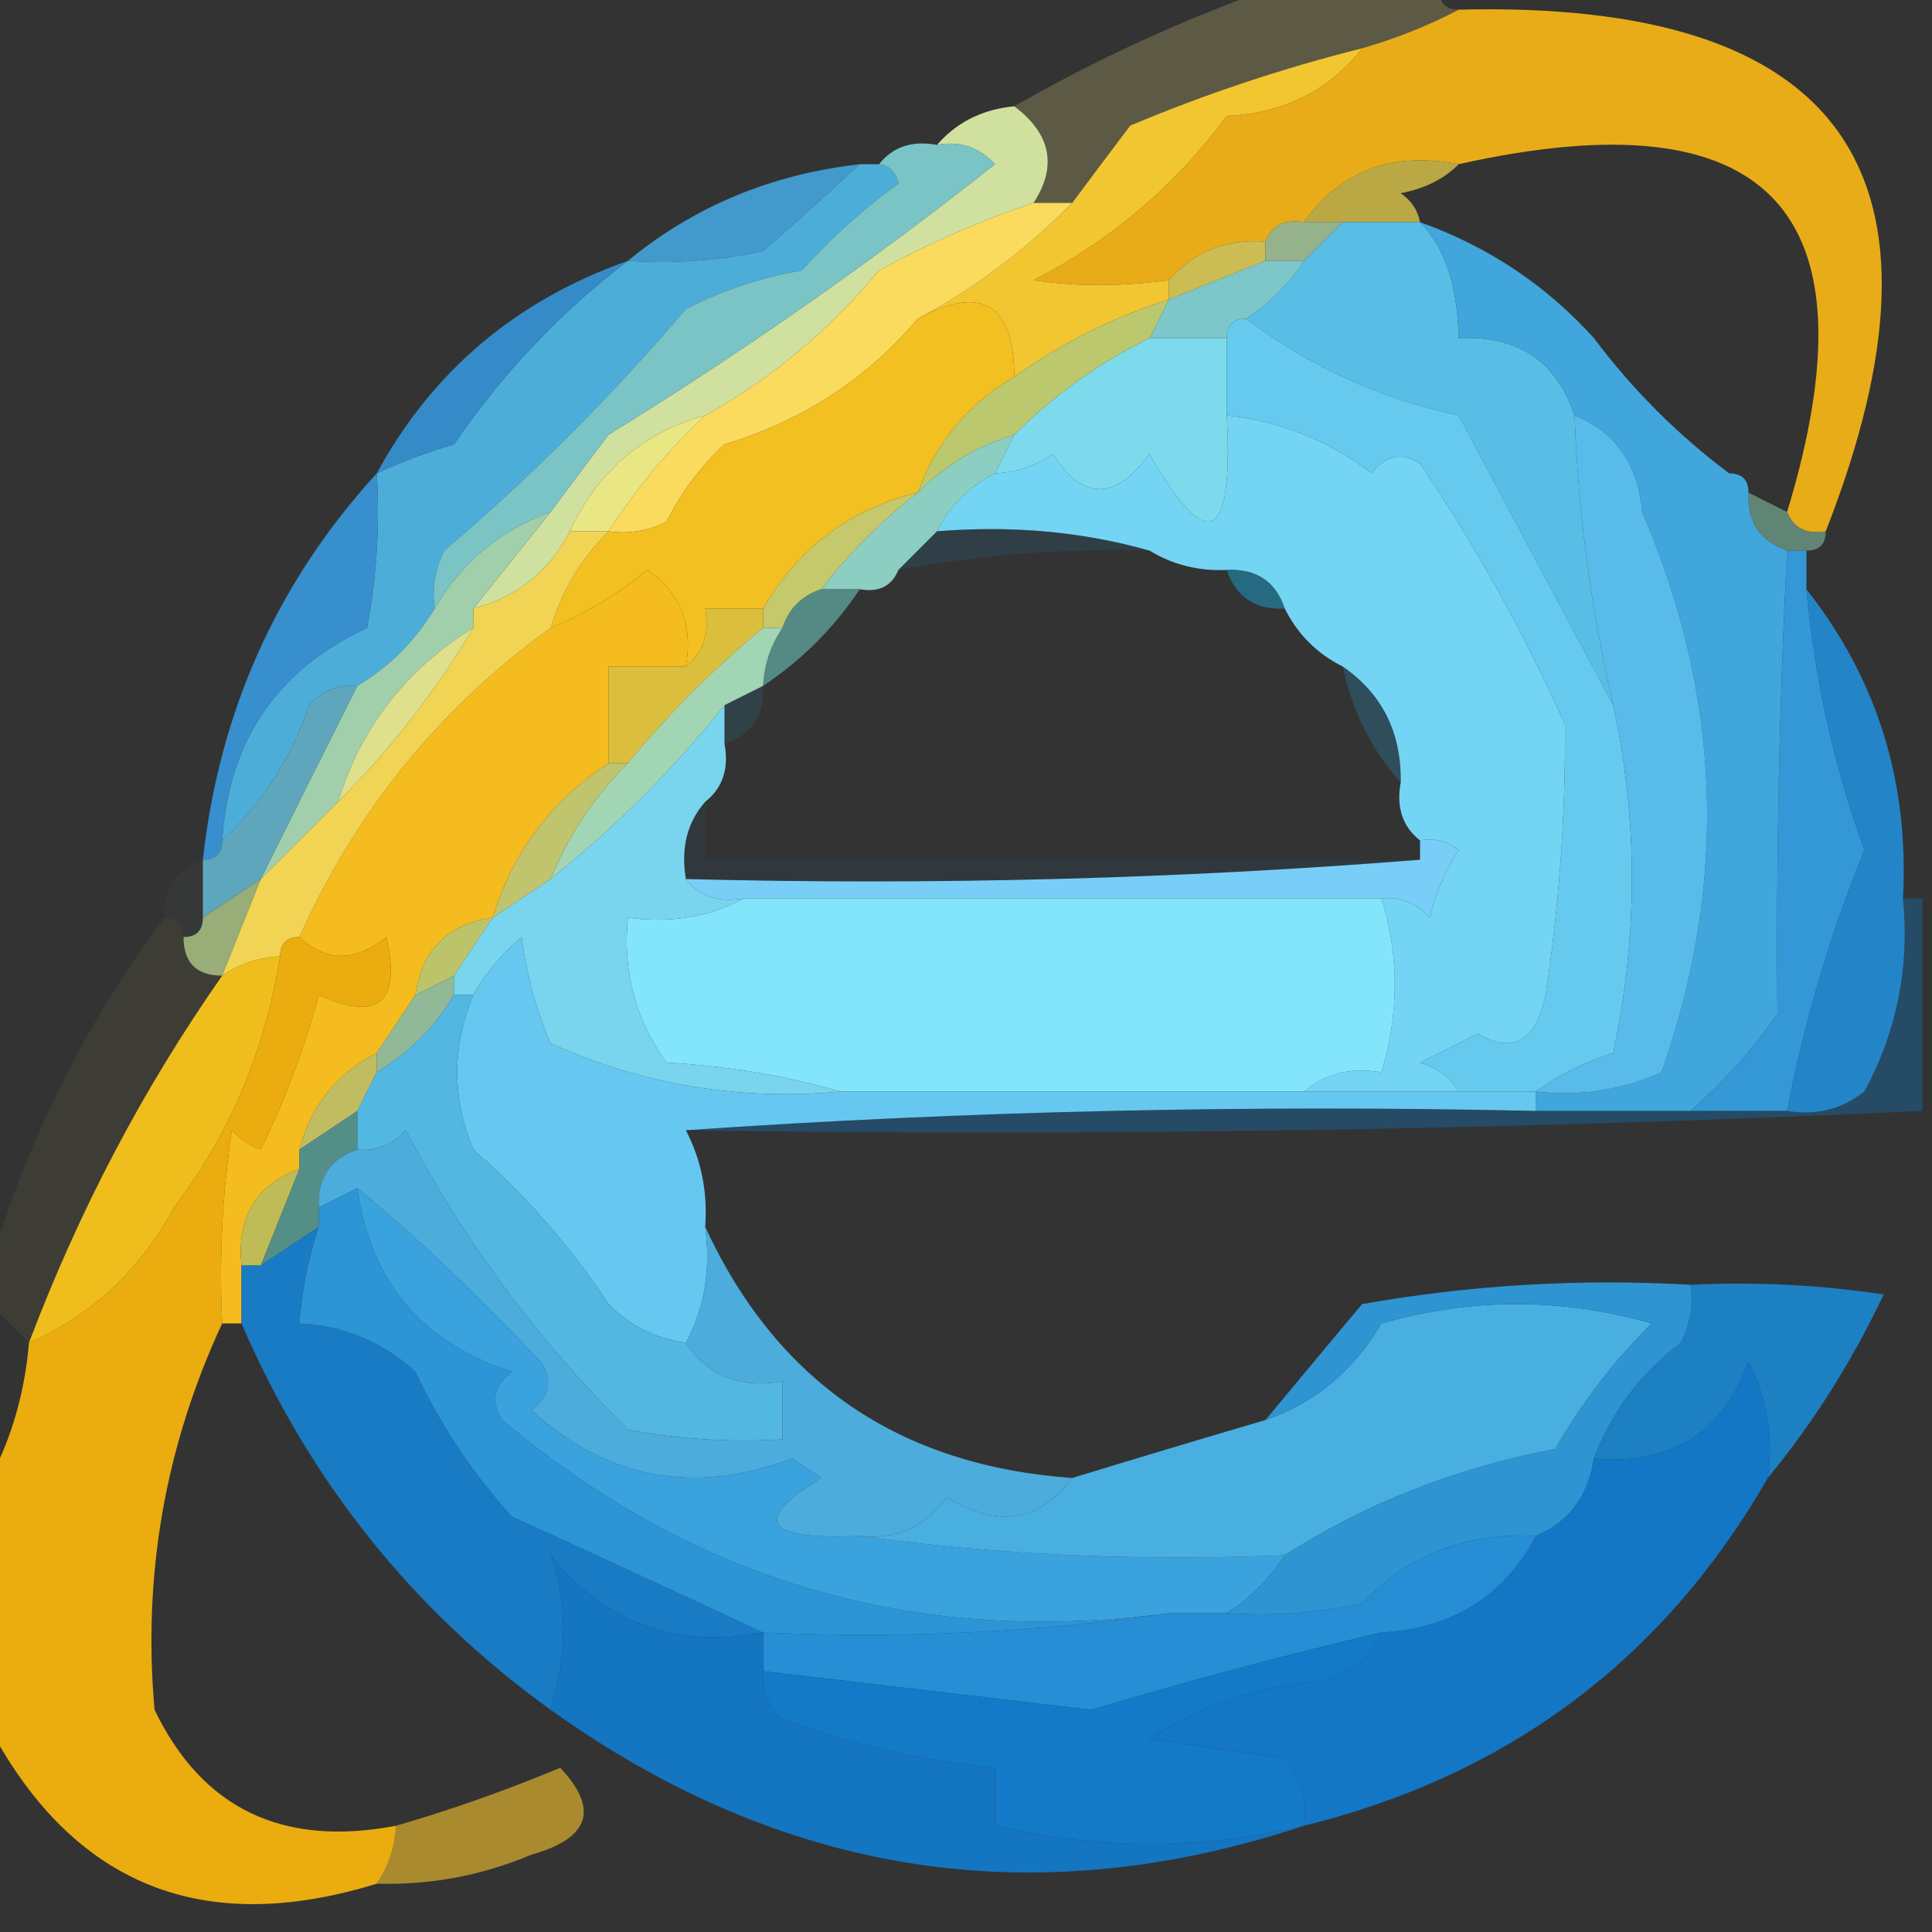 <?xml version="1.0" encoding="UTF-8"?>
<!DOCTYPE svg PUBLIC "-//W3C//DTD SVG 1.1//EN" "http://www.w3.org/Graphics/SVG/1.1/DTD/svg11.dtd">
<svg xmlns="http://www.w3.org/2000/svg" version="1.1" width="100px" height="100px" style="shape-rendering:geometricPrecision; text-rendering:geometricPrecision; image-rendering:optimizeQuality; fill-rule:evenodd; clip-rule:evenodd" xmlns:xlink="http://www.w3.org/1999/xlink">
<rect width="100%" height="100%" fill="#333333" stroke="none"/>
<g><path style="opacity:0.903" fill="#fab914" d="M 75.5,0.5 C 95.413,0 101.746,9 94.5,27.5C 93.508,27.672 92.842,27.338 92.5,26.5C 97.242,10.905 91.575,4.905 75.5,8.5C 72.058,7.828 69.391,8.828 67.5,11.5C 66.508,11.328 65.842,11.662 65.5,12.5C 63.446,12.365 61.779,13.032 60.5,14.5C 57.989,14.838 55.655,14.838 53.5,14.5C 57.48,12.455 60.813,9.622 63.5,6C 66.445,5.861 68.779,4.694 70.5,2.5C 72.306,1.976 73.972,1.309 75.5,0.5 Z"/></g>
<g><path style="opacity:0.204" fill="#faf389" d="M 65.5,-0.5 C 68.5,-0.5 71.5,-0.5 74.5,-0.5C 74.5,0.167 74.833,0.5 75.5,0.5C 73.972,1.309 72.306,1.976 70.5,2.5C 66.405,3.524 62.405,4.858 58.5,6.5C 57.476,7.852 56.476,9.185 55.5,10.5C 54.833,10.5 54.167,10.5 53.5,10.5C 54.734,8.602 54.401,6.935 52.5,5.5C 56.664,3.113 60.997,1.113 65.5,-0.5 Z"/></g>
<g><path style="opacity:0.953" fill="#c0ae45" d="M 75.5,8.5 C 74.737,9.268 73.737,9.768 72.5,10C 73.056,10.383 73.389,10.883 73.5,11.5C 72.167,11.5 70.833,11.5 69.5,11.5C 68.833,11.5 68.167,11.5 67.5,11.5C 69.391,8.828 72.058,7.828 75.5,8.5 Z"/></g>
<g><path style="opacity:1" fill="#4299cb" d="M 44.5,8.5 C 42.906,9.983 41.239,11.483 39.5,13C 37.19,13.497 34.857,13.663 32.5,13.5C 35.913,10.688 39.913,9.021 44.5,8.5 Z"/></g>
<g><path style="opacity:1" fill="#d0e09e" d="M 52.5,5.5 C 54.401,6.935 54.734,8.602 53.5,10.5C 50.733,11.432 48.067,12.599 45.5,14C 42.871,17.146 39.871,19.646 36.5,21.5C 33.253,22.412 30.92,24.412 29.5,27.5C 28.415,29.587 26.749,30.92 24.5,31.5C 25.833,29.833 27.167,28.167 28.5,26.5C 29.476,25.185 30.476,23.852 31.5,22.5C 38.443,18.223 45.11,13.556 51.5,8.5C 50.675,7.614 49.675,7.281 48.5,7.5C 49.514,6.326 50.847,5.66 52.5,5.5 Z"/></g>
<g><path style="opacity:1" fill="#cbbd53" d="M 65.5,12.5 C 65.5,12.833 65.5,13.167 65.5,13.5C 63.833,14.167 62.167,14.833 60.5,15.5C 60.5,15.167 60.5,14.833 60.5,14.5C 61.779,13.032 63.446,12.365 65.5,12.5 Z"/></g>
<g><path style="opacity:1" fill="#96b28c" d="M 67.5,11.5 C 68.167,11.5 68.833,11.5 69.5,11.5C 68.833,12.167 68.167,12.833 67.5,13.5C 66.833,13.5 66.167,13.5 65.5,13.5C 65.5,13.167 65.5,12.833 65.5,12.5C 65.842,11.662 66.508,11.328 67.5,11.5 Z"/></g>
<g><path style="opacity:1" fill="#f2c631" d="M 70.5,2.5 C 68.779,4.694 66.445,5.861 63.5,6C 60.813,9.622 57.48,12.455 53.5,14.5C 55.655,14.838 57.989,14.838 60.5,14.5C 60.5,14.833 60.5,15.167 60.5,15.5C 57.588,16.429 54.921,17.762 52.5,19.5C 52.475,15.716 50.808,14.716 47.5,16.5C 50.382,14.974 53.048,12.974 55.5,10.5C 56.476,9.185 57.476,7.852 58.5,6.5C 62.405,4.858 66.405,3.524 70.5,2.5 Z"/></g>
<g><path style="opacity:1" fill="#7dc6c9" d="M 65.5,13.5 C 66.167,13.5 66.833,13.5 67.5,13.5C 66.694,14.728 65.694,15.728 64.5,16.5C 63.833,16.5 63.5,16.833 63.5,17.5C 62.167,17.5 60.833,17.5 59.5,17.5C 59.833,16.833 60.167,16.167 60.5,15.5C 62.167,14.833 63.833,14.167 65.5,13.5 Z"/></g>
<g><path style="opacity:1" fill="#4dadd9" d="M 44.5,8.5 C 44.833,8.5 45.167,8.5 45.5,8.5C 46.043,8.56 46.376,8.893 46.5,9.5C 44.684,10.815 43.017,12.315 41.5,14C 39.392,14.36 37.392,15.027 35.5,16C 31.667,20.5 27.5,24.667 23,28.5C 22.517,29.448 22.351,30.448 22.5,31.5C 21.5,33.167 20.167,34.5 18.5,35.5C 17.504,35.414 16.671,35.748 16,36.5C 15.062,39.257 13.562,41.59 11.5,43.5C 11.836,38.335 14.336,34.668 19,32.5C 19.497,29.854 19.664,27.187 19.5,24.5C 20.766,23.91 22.099,23.41 23.5,23C 26.029,19.306 29.029,16.14 32.5,13.5C 34.857,13.663 37.19,13.497 39.5,13C 41.239,11.483 42.906,9.983 44.5,8.5 Z"/></g>
<g><path style="opacity:0.008" fill="#2876a9" d="M 82.5,17.5 C 85.833,18.833 88.167,21.167 89.5,24.5C 86.833,22.5 84.5,20.167 82.5,17.5 Z"/></g>
<g><path style="opacity:1" fill="#348bc8" d="M 32.5,13.5 C 29.029,16.14 26.029,19.306 23.5,23C 22.099,23.41 20.766,23.91 19.5,24.5C 22.372,19.213 26.706,15.547 32.5,13.5 Z"/></g>
<g><path style="opacity:1" fill="#fadb5d" d="M 53.5,10.5 C 54.167,10.5 54.833,10.5 55.5,10.5C 53.048,12.974 50.382,14.974 47.5,16.5C 44.861,19.621 41.528,21.788 37.5,23C 36.257,24.154 35.257,25.488 34.5,27C 33.552,27.483 32.552,27.649 31.5,27.5C 32.92,25.291 34.587,23.291 36.5,21.5C 39.871,19.646 42.871,17.146 45.5,14C 48.067,12.599 50.733,11.432 53.5,10.5 Z"/></g>
<g><path style="opacity:1" fill="#7cdaec" d="M 59.5,17.5 C 60.833,17.5 62.167,17.5 63.5,17.5C 63.5,18.833 63.5,20.167 63.5,21.5C 63.843,28.095 62.509,28.761 59.5,23.5C 57.715,25.922 56.048,25.922 54.5,23.5C 53.583,24.127 52.583,24.461 51.5,24.5C 51.833,23.833 52.167,23.167 52.5,22.5C 54.55,20.453 56.883,18.786 59.5,17.5 Z"/></g>
<g><path style="opacity:1" fill="#bbc86d" d="M 60.5,15.5 C 60.167,16.167 59.833,16.833 59.5,17.5C 56.883,18.786 54.55,20.453 52.5,22.5C 50.589,23.075 48.922,24.075 47.5,25.5C 48.45,22.885 50.117,20.885 52.5,19.5C 54.921,17.762 57.588,16.429 60.5,15.5 Z"/></g>
<g><path style="opacity:1" fill="#7bc4c6" d="M 45.5,8.5 C 46.209,7.596 47.209,7.263 48.5,7.5C 49.675,7.281 50.675,7.614 51.5,8.5C 45.11,13.556 38.443,18.223 31.5,22.5C 30.476,23.852 29.476,25.185 28.5,26.5C 25.885,27.45 23.885,29.116 22.5,31.5C 22.351,30.448 22.517,29.448 23,28.5C 27.5,24.667 31.667,20.5 35.5,16C 37.392,15.027 39.392,14.36 41.5,14C 43.017,12.315 44.684,10.815 46.5,9.5C 46.376,8.893 46.043,8.56 45.5,8.5 Z"/></g>
<g><path style="opacity:1" fill="#74d4f4" d="M 63.5,21.5 C 66.265,21.798 68.765,22.798 71,24.5C 71.718,23.549 72.551,23.383 73.5,24C 76.38,28.258 78.88,32.758 81,37.5C 81.04,42.157 80.706,46.824 80,51.5C 79.492,53.904 78.326,54.571 76.5,53.5C 75.5,54 74.5,54.5 73.5,55C 74.416,55.278 75.082,55.778 75.5,56.5C 72.833,56.5 70.167,56.5 67.5,56.5C 68.568,55.566 69.901,55.232 71.5,55.5C 72.424,52.447 72.424,49.447 71.5,46.5C 72.496,46.414 73.329,46.748 74,47.5C 74.309,46.234 74.809,45.067 75.5,44C 74.906,43.536 74.239,43.369 73.5,43.5C 72.596,42.791 72.263,41.791 72.5,40.5C 72.539,37.911 71.539,35.911 69.5,34.5C 68.167,33.833 67.167,32.833 66.5,31.5C 66.027,30.094 65.027,29.427 63.5,29.5C 62.041,29.567 60.708,29.234 59.5,28.5C 56.038,27.518 52.371,27.185 48.5,27.5C 49.167,26.167 50.167,25.167 51.5,24.5C 52.583,24.461 53.583,24.127 54.5,23.5C 56.048,25.922 57.715,25.922 59.5,23.5C 62.509,28.761 63.843,28.095 63.5,21.5 Z"/></g>
<g><path style="opacity:1" fill="#f3c021" d="M 52.5,19.5 C 50.117,20.885 48.45,22.885 47.5,25.5C 43.98,26.353 41.313,28.353 39.5,31.5C 38.5,31.5 37.5,31.5 36.5,31.5C 36.737,32.791 36.404,33.791 35.5,34.5C 35.884,32.335 35.217,30.669 33.5,29.5C 31.971,30.763 30.305,31.763 28.5,32.5C 29.075,30.589 30.075,28.922 31.5,27.5C 32.552,27.649 33.552,27.483 34.5,27C 35.257,25.488 36.257,24.154 37.5,23C 41.528,21.788 44.861,19.621 47.5,16.5C 50.808,14.716 52.475,15.716 52.5,19.5 Z"/></g>
<g><path style="opacity:1" fill="#e9e784" d="M 36.5,21.5 C 34.587,23.291 32.92,25.291 31.5,27.5C 30.833,27.5 30.167,27.5 29.5,27.5C 30.92,24.412 33.253,22.412 36.5,21.5 Z"/></g>
<g><path style="opacity:1" fill="#8ccec1" d="M 52.5,22.5 C 52.167,23.167 51.833,23.833 51.5,24.5C 50.167,25.167 49.167,26.167 48.5,27.5C 47.833,28.167 47.167,28.833 46.5,29.5C 46.158,30.338 45.492,30.672 44.5,30.5C 43.833,30.5 43.167,30.5 42.5,30.5C 43.973,28.605 45.64,26.939 47.5,25.5C 48.922,24.075 50.589,23.075 52.5,22.5 Z"/></g>
<g><path style="opacity:0.851" fill="#68937f" d="M 90.5,25.5 C 91.167,25.833 91.833,26.167 92.5,26.5C 92.842,27.338 93.508,27.672 94.5,27.5C 94.5,28.167 94.167,28.5 93.5,28.5C 93.167,28.5 92.833,28.5 92.5,28.5C 91.094,28.027 90.427,27.027 90.5,25.5 Z"/></g>
<g><path style="opacity:0.196" fill="#256d9e" d="M 48.5,27.5 C 52.371,27.185 56.038,27.518 59.5,28.5C 55.119,28.372 50.785,28.705 46.5,29.5C 47.167,28.833 47.833,28.167 48.5,27.5 Z"/></g>
<g><path style="opacity:1" fill="#c5c86b" d="M 47.5,25.5 C 45.64,26.939 43.973,28.605 42.5,30.5C 41.5,30.833 40.833,31.5 40.5,32.5C 40.167,32.5 39.833,32.5 39.5,32.5C 39.5,32.167 39.5,31.833 39.5,31.5C 41.313,28.353 43.98,26.353 47.5,25.5 Z"/></g>
<g><path style="opacity:1" fill="#59bee5" d="M 69.5,11.5 C 70.833,11.5 72.167,11.5 73.5,11.5C 74.778,12.791 75.445,14.791 75.5,17.5C 78.554,17.354 80.554,18.687 81.5,21.5C 81.685,26.57 82.352,31.57 83.5,36.5C 80.837,31.522 78.17,26.522 75.5,21.5C 71.473,20.653 67.806,18.987 64.5,16.5C 65.694,15.728 66.694,14.728 67.5,13.5C 68.167,12.833 68.833,12.167 69.5,11.5 Z"/></g>
<g><path style="opacity:0.749" fill="#227c9b" d="M 63.5,29.5 C 65.027,29.427 66.027,30.094 66.5,31.5C 64.973,31.573 63.973,30.906 63.5,29.5 Z"/></g>
<g><path style="opacity:1" fill="#41a6dc" d="M 73.5,11.5 C 77.025,12.759 80.025,14.759 82.5,17.5C 84.5,20.167 86.833,22.5 89.5,24.5C 90.167,24.5 90.5,24.833 90.5,25.5C 90.427,27.027 91.094,28.027 92.5,28.5C 92.094,36.451 91.928,44.451 92,52.5C 90.644,54.409 89.144,56.075 87.5,57.5C 84.833,57.5 82.167,57.5 79.5,57.5C 79.5,57.167 79.5,56.833 79.5,56.5C 81.793,56.756 83.959,56.423 86,55.5C 89.454,45.727 89.121,36.06 85,26.5C 84.781,24.027 83.614,22.36 81.5,21.5C 80.554,18.687 78.554,17.354 75.5,17.5C 75.445,14.791 74.778,12.791 73.5,11.5 Z"/></g>
<g><path style="opacity:1" fill="#378fcd" d="M 19.5,24.5 C 19.664,27.187 19.497,29.854 19,32.5C 14.336,34.668 11.836,38.335 11.5,43.5C 11.5,44.167 11.167,44.5 10.5,44.5C 11.353,36.799 14.353,30.132 19.5,24.5 Z"/></g>
<g><path style="opacity:0.89" fill="#58948c" d="M 42.5,30.5 C 43.167,30.5 43.833,30.5 44.5,30.5C 43.167,32.5 41.5,34.167 39.5,35.5C 39.557,34.391 39.89,33.391 40.5,32.5C 40.833,31.5 41.5,30.833 42.5,30.5 Z"/></g>
<g><path style="opacity:1" fill="#66caef" d="M 64.5,16.5 C 67.806,18.987 71.473,20.653 75.5,21.5C 78.17,26.522 80.837,31.522 83.5,36.5C 84.788,42.446 84.788,48.446 83.5,54.5C 81.975,54.994 80.641,55.661 79.5,56.5C 78.167,56.5 76.833,56.5 75.5,56.5C 75.082,55.778 74.416,55.278 73.5,55C 74.5,54.5 75.5,54 76.5,53.5C 78.326,54.571 79.492,53.904 80,51.5C 80.706,46.824 81.04,42.157 81,37.5C 78.88,32.758 76.38,28.258 73.5,24C 72.551,23.383 71.718,23.549 71,24.5C 68.765,22.798 66.265,21.798 63.5,21.5C 63.5,20.167 63.5,18.833 63.5,17.5C 63.5,16.833 63.833,16.5 64.5,16.5 Z"/></g>
<g><path style="opacity:1" fill="#a2cfab" d="M 28.5,26.5 C 27.167,28.167 25.833,29.833 24.5,31.5C 24.5,31.833 24.5,32.167 24.5,32.5C 21.027,34.637 18.694,37.637 17.5,41.5C 16.167,42.833 14.833,44.167 13.5,45.5C 15.137,42.184 16.804,38.85 18.5,35.5C 20.167,34.5 21.5,33.167 22.5,31.5C 23.885,29.116 25.885,27.45 28.5,26.5 Z"/></g>
<g><path style="opacity:1" fill="#dbbf3c" d="M 39.5,31.5 C 39.5,31.833 39.5,32.167 39.5,32.5C 36.93,34.614 34.597,36.947 32.5,39.5C 32.167,39.5 31.833,39.5 31.5,39.5C 31.5,37.833 31.5,36.167 31.5,34.5C 32.833,34.5 34.167,34.5 35.5,34.5C 36.404,33.791 36.737,32.791 36.5,31.5C 37.5,31.5 38.5,31.5 39.5,31.5 Z"/></g>
<g><path style="opacity:1" fill="#5ea6bb" d="M 18.5,35.5 C 16.804,38.85 15.137,42.184 13.5,45.5C 12.5,46.167 11.5,46.833 10.5,47.5C 10.5,46.5 10.5,45.5 10.5,44.5C 11.167,44.5 11.5,44.167 11.5,43.5C 13.562,41.59 15.062,39.257 16,36.5C 16.671,35.748 17.504,35.414 18.5,35.5 Z"/></g>
<g><path style="opacity:1" fill="#a2d5b3" d="M 39.5,32.5 C 39.833,32.5 40.167,32.5 40.5,32.5C 39.89,33.391 39.557,34.391 39.5,35.5C 38.833,35.833 38.167,36.167 37.5,36.5C 34.861,39.806 31.86,42.806 28.5,45.5C 29.415,43.246 30.748,41.246 32.5,39.5C 34.597,36.947 36.93,34.614 39.5,32.5 Z"/></g>
<g><path style="opacity:0.361" fill="#287c9e" d="M 69.5,34.5 C 71.539,35.911 72.539,37.911 72.5,40.5C 70.993,38.819 69.993,36.819 69.5,34.5 Z"/></g>
<g><path style="opacity:1" fill="#dfe08b" d="M 24.5,32.5 C 22.542,35.791 20.209,38.791 17.5,41.5C 18.694,37.637 21.027,34.637 24.5,32.5 Z"/></g>
<g><path style="opacity:1" fill="#f4bc1e" d="M 35.5,34.5 C 34.167,34.5 32.833,34.5 31.5,34.5C 31.5,36.167 31.5,37.833 31.5,39.5C 28.529,41.443 26.529,44.109 25.5,47.5C 23.167,47.833 21.833,49.167 21.5,51.5C 20.833,52.5 20.167,53.5 19.5,54.5C 17.413,55.585 16.08,57.251 15.5,59.5C 15.5,59.833 15.5,60.167 15.5,60.5C 13.241,61.344 12.241,63.011 12.5,65.5C 12.5,66.5 12.5,67.5 12.5,68.5C 12.167,68.5 11.833,68.5 11.5,68.5C 11.335,65.15 11.502,61.817 12,58.5C 12.414,58.957 12.914,59.291 13.5,59.5C 14.748,56.94 15.748,54.273 16.5,51.5C 19.601,52.903 20.767,51.903 20,48.5C 18.384,49.801 16.884,49.801 15.5,48.5C 18.418,41.987 22.751,36.654 28.5,32.5C 30.305,31.763 31.971,30.763 33.5,29.5C 35.217,30.669 35.884,32.335 35.5,34.5 Z"/></g>
<g><path style="opacity:0.227" fill="#297590" d="M 39.5,35.5 C 39.573,37.027 38.906,38.027 37.5,38.5C 37.5,37.833 37.5,37.167 37.5,36.5C 38.167,36.167 38.833,35.833 39.5,35.5 Z"/></g>
<g><path style="opacity:1" fill="#58bbea" d="M 81.5,21.5 C 83.614,22.36 84.781,24.027 85,26.5C 89.121,36.06 89.454,45.727 86,55.5C 83.959,56.423 81.793,56.756 79.5,56.5C 80.641,55.661 81.975,54.994 83.5,54.5C 84.788,48.446 84.788,42.446 83.5,36.5C 82.352,31.57 81.685,26.57 81.5,21.5 Z"/></g>
<g><path style="opacity:1" fill="#3498d7" d="M 92.5,28.5 C 92.833,28.5 93.167,28.5 93.5,28.5C 93.5,29.167 93.5,29.833 93.5,30.5C 93.929,35.149 94.929,39.649 96.5,44C 94.729,48.346 93.395,52.846 92.5,57.5C 90.833,57.5 89.167,57.5 87.5,57.5C 89.144,56.075 90.644,54.409 92,52.5C 91.928,44.451 92.094,36.451 92.5,28.5 Z"/></g>
<g><path style="opacity:1" fill="#c0c46c" d="M 31.5,39.5 C 31.833,39.5 32.167,39.5 32.5,39.5C 30.748,41.246 29.415,43.246 28.5,45.5C 27.5,46.167 26.5,46.833 25.5,47.5C 26.529,44.109 28.529,41.443 31.5,39.5 Z"/></g>
<g><path style="opacity:0.024" fill="#cbf2e8" d="M 10.5,44.5 C 10.5,45.5 10.5,46.5 10.5,47.5C 10.5,48.167 10.167,48.5 9.5,48.5C 9.5,47.833 9.167,47.5 8.5,47.5C 8.427,45.973 9.094,44.973 10.5,44.5 Z"/></g>
<g><path style="opacity:0.11" fill="#1d679f" d="M 36.5,41.5 C 36.5,42.5 36.5,43.5 36.5,44.5C 48.833,44.5 61.167,44.5 73.5,44.5C 61.011,45.495 48.344,45.829 35.5,45.5C 35.232,43.901 35.566,42.568 36.5,41.5 Z"/></g>
<g><path style="opacity:1" fill="#78cef7" d="M 73.5,43.5 C 74.239,43.369 74.906,43.536 75.5,44C 74.809,45.067 74.309,46.234 74,47.5C 73.329,46.748 72.496,46.414 71.5,46.5C 60.5,46.5 49.5,46.5 38.5,46.5C 37.209,46.737 36.209,46.404 35.5,45.5C 48.344,45.829 61.011,45.495 73.5,44.5C 73.5,44.167 73.5,43.833 73.5,43.5 Z"/></g>
<g><path style="opacity:1" fill="#83e5fc" d="M 38.5,46.5 C 49.5,46.5 60.5,46.5 71.5,46.5C 72.424,49.447 72.424,52.447 71.5,55.5C 69.901,55.232 68.568,55.566 67.5,56.5C 59.5,56.5 51.5,56.5 43.5,56.5C 40.695,55.681 37.695,55.181 34.5,55C 32.887,52.772 32.22,50.272 32.5,47.5C 34.735,47.795 36.735,47.461 38.5,46.5 Z"/></g>
<g><path style="opacity:1" fill="#2484c8" d="M 93.5,30.5 C 97.153,35.129 98.819,40.462 98.5,46.5C 98.85,50.054 98.184,53.388 96.5,56.5C 95.311,57.429 93.978,57.762 92.5,57.5C 93.395,52.846 94.729,48.346 96.5,44C 94.929,39.649 93.929,35.149 93.5,30.5 Z"/></g>
<g><path style="opacity:1" fill="#98ad77" d="M 13.5,45.5 C 12.833,47.167 12.167,48.833 11.5,50.5C 10.167,50.5 9.5,49.833 9.5,48.5C 10.167,48.5 10.5,48.167 10.5,47.5C 11.5,46.833 12.5,46.167 13.5,45.5 Z"/></g>
<g><path style="opacity:1" fill="#f2d455" d="M 29.5,27.5 C 30.167,27.5 30.833,27.5 31.5,27.5C 30.075,28.922 29.075,30.589 28.5,32.5C 22.751,36.654 18.418,41.987 15.5,48.5C 14.833,48.5 14.5,48.833 14.5,49.5C 13.391,49.557 12.391,49.89 11.5,50.5C 12.167,48.833 12.833,47.167 13.5,45.5C 14.833,44.167 16.167,42.833 17.5,41.5C 20.209,38.791 22.542,35.791 24.5,32.5C 24.5,32.167 24.5,31.833 24.5,31.5C 26.749,30.92 28.415,29.587 29.5,27.5 Z"/></g>
<g><path style="opacity:1" fill="#bcc469" d="M 25.5,47.5 C 24.833,48.5 24.167,49.5 23.5,50.5C 22.833,50.833 22.167,51.167 21.5,51.5C 21.833,49.167 23.167,47.833 25.5,47.5 Z"/></g>
<g><path style="opacity:1" fill="#91b897" d="M 23.5,50.5 C 23.5,50.833 23.5,51.167 23.5,51.5C 22.5,53.167 21.167,54.5 19.5,55.5C 19.5,55.167 19.5,54.833 19.5,54.5C 20.167,53.5 20.833,52.5 21.5,51.5C 22.167,51.167 22.833,50.833 23.5,50.5 Z"/></g>
<g><path style="opacity:1" fill="#78d5ed" d="M 37.5,36.5 C 37.5,37.167 37.5,37.833 37.5,38.5C 37.737,39.791 37.404,40.791 36.5,41.5C 35.566,42.568 35.232,43.901 35.5,45.5C 36.209,46.404 37.209,46.737 38.5,46.5C 36.735,47.461 34.735,47.795 32.5,47.5C 32.22,50.272 32.887,52.772 34.5,55C 37.695,55.181 40.695,55.681 43.5,56.5C 38.258,56.977 33.258,56.144 28.5,54C 27.751,52.266 27.251,50.433 27,48.5C 25.955,49.373 25.122,50.373 24.5,51.5C 24.167,51.5 23.833,51.5 23.5,51.5C 23.5,51.167 23.5,50.833 23.5,50.5C 24.167,49.5 24.833,48.5 25.5,47.5C 26.5,46.833 27.5,46.167 28.5,45.5C 31.86,42.806 34.861,39.806 37.5,36.5 Z"/></g>
<g><path style="opacity:0.431" fill="#146caa" d="M 98.5,46.5 C 98.833,46.5 99.167,46.5 99.5,46.5C 99.5,50.167 99.5,53.833 99.5,57.5C 78.242,58.488 56.909,58.822 35.5,58.5C 49.99,57.504 64.657,57.171 79.5,57.5C 82.167,57.5 84.833,57.5 87.5,57.5C 89.167,57.5 90.833,57.5 92.5,57.5C 93.978,57.762 95.311,57.429 96.5,56.5C 98.184,53.388 98.85,50.054 98.5,46.5 Z"/></g>
<g><path style="opacity:0.961" fill="#f6c31c" d="M 14.5,49.5 C 13.709,54.398 11.875,58.732 9,62.5C 7.264,65.739 4.764,68.073 1.5,69.5C 4.088,62.653 7.421,56.319 11.5,50.5C 12.391,49.89 13.391,49.557 14.5,49.5 Z"/></g>
<g><path style="opacity:0.055" fill="#fcf27d" d="M 8.5,47.5 C 9.167,47.5 9.5,47.833 9.5,48.5C 9.5,49.833 10.167,50.5 11.5,50.5C 7.421,56.319 4.088,62.653 1.5,69.5C 0.833,68.833 0.167,68.167 -0.5,67.5C -0.5,66.833 -0.5,66.167 -0.5,65.5C 1.43,58.974 4.43,52.974 8.5,47.5 Z"/></g>
<g><path style="opacity:1" fill="#66c8f0" d="M 43.5,56.5 C 51.5,56.5 59.5,56.5 67.5,56.5C 70.167,56.5 72.833,56.5 75.5,56.5C 76.833,56.5 78.167,56.5 79.5,56.5C 79.5,56.833 79.5,57.167 79.5,57.5C 64.657,57.171 49.99,57.504 35.5,58.5C 36.301,60.042 36.634,61.709 36.5,63.5C 36.795,65.735 36.461,67.735 35.5,69.5C 33.956,69.297 32.622,68.63 31.5,67.5C 29.51,64.503 27.177,61.836 24.5,59.5C 23.386,56.844 23.386,54.177 24.5,51.5C 25.122,50.373 25.955,49.373 27,48.5C 27.251,50.433 27.751,52.266 28.5,54C 33.258,56.144 38.258,56.977 43.5,56.5 Z"/></g>
<g><path style="opacity:1" fill="#c0bc62" d="M 19.5,54.5 C 19.5,54.833 19.5,55.167 19.5,55.5C 19.167,56.167 18.833,56.833 18.5,57.5C 17.5,58.167 16.5,58.833 15.5,59.5C 16.08,57.251 17.413,55.585 19.5,54.5 Z"/></g>
<g><path style="opacity:0.914" fill="#fbb80c" d="M 15.5,48.5 C 16.884,49.801 18.384,49.801 20,48.5C 20.767,51.903 19.601,52.903 16.5,51.5C 15.748,54.273 14.748,56.94 13.5,59.5C 12.914,59.291 12.414,58.957 12,58.5C 11.502,61.817 11.335,65.15 11.5,68.5C 8.546,74.86 7.379,81.527 8,88.5C 10.467,93.62 14.634,95.62 20.5,94.5C 20.443,95.609 20.11,96.609 19.5,97.5C 10.52,100.269 3.854,97.602 -0.5,89.5C -0.5,85.167 -0.5,80.833 -0.5,76.5C 0.612,74.401 1.279,72.067 1.5,69.5C 4.764,68.073 7.264,65.739 9,62.5C 11.875,58.732 13.709,54.398 14.5,49.5C 14.5,48.833 14.833,48.5 15.5,48.5 Z"/></g>
<g><path style="opacity:1" fill="#bfbb57" d="M 15.5,60.5 C 14.833,62.167 14.167,63.833 13.5,65.5C 13.167,65.5 12.833,65.5 12.5,65.5C 12.241,63.011 13.241,61.344 15.5,60.5 Z"/></g>
<g><path style="opacity:1" fill="#538f87" d="M 18.5,57.5 C 18.5,58.167 18.5,58.833 18.5,59.5C 17.094,59.973 16.427,60.973 16.5,62.5C 16.5,62.833 16.5,63.167 16.5,63.5C 15.5,64.167 14.5,64.833 13.5,65.5C 14.167,63.833 14.833,62.167 15.5,60.5C 15.5,60.167 15.5,59.833 15.5,59.5C 16.5,58.833 17.5,58.167 18.5,57.5 Z"/></g>
<g><path style="opacity:1" fill="#1c80c3" d="M 87.5,66.5 C 90.85,66.335 94.183,66.502 97.5,67C 95.85,70.484 93.85,73.651 91.5,76.5C 91.799,74.396 91.466,72.396 90.5,70.5C 89.151,74.179 86.484,75.846 82.5,75.5C 83.398,73.095 84.898,71.095 87,69.5C 87.483,68.552 87.65,67.552 87.5,66.5 Z"/></g>
<g><path style="opacity:1" fill="#52b7e1" d="M 23.5,51.5 C 23.833,51.5 24.167,51.5 24.5,51.5C 23.386,54.177 23.386,56.844 24.5,59.5C 27.177,61.836 29.51,64.503 31.5,67.5C 32.622,68.63 33.956,69.297 35.5,69.5C 36.635,71.213 38.302,71.88 40.5,71.5C 40.5,72.5 40.5,73.5 40.5,74.5C 37.813,74.664 35.146,74.497 32.5,74C 27.797,69.323 23.963,64.156 21,58.5C 20.329,59.252 19.496,59.586 18.5,59.5C 18.5,58.833 18.5,58.167 18.5,57.5C 18.833,56.833 19.167,56.167 19.5,55.5C 21.167,54.5 22.5,53.167 23.5,51.5 Z"/></g>
<g><path style="opacity:1" fill="#4cacdc" d="M 35.5,69.5 C 36.461,67.735 36.795,65.735 36.5,63.5C 40.207,71.531 46.54,75.864 55.5,76.5C 53.807,78.766 51.64,79.1 49,77.5C 47.89,79.037 46.39,79.704 44.5,79.5C 39.557,79.712 38.89,78.712 42.5,76.5C 42,76.167 41.5,75.833 41,75.5C 35.922,77.39 31.422,76.556 27.5,73C 28.451,72.282 28.617,71.449 28,70.5C 24.587,66.896 21.421,63.896 18.5,61.5C 17.833,61.833 17.167,62.167 16.5,62.5C 16.427,60.973 17.094,59.973 18.5,59.5C 19.496,59.586 20.329,59.252 21,58.5C 23.963,64.156 27.797,69.323 32.5,74C 35.146,74.497 37.813,74.664 40.5,74.5C 40.5,73.5 40.5,72.5 40.5,71.5C 38.302,71.88 36.635,71.213 35.5,69.5 Z"/></g>
<g><path style="opacity:1" fill="#3aa3dd" d="M 44.5,79.5 C 51.648,80.492 58.981,80.825 66.5,80.5C 65.694,81.728 64.694,82.728 63.5,83.5C 62.5,83.5 61.5,83.5 60.5,83.5C 47.463,85.219 35.963,81.885 26,73.5C 25.383,72.551 25.549,71.718 26.5,71C 21.824,69.493 19.158,66.327 18.5,61.5C 21.421,63.896 24.587,66.896 28,70.5C 28.617,71.449 28.451,72.282 27.5,73C 31.422,76.556 35.922,77.39 41,75.5C 41.5,75.833 42,76.167 42.5,76.5C 38.89,78.712 39.557,79.712 44.5,79.5 Z"/></g>
<g><path style="opacity:1" fill="#49aee0" d="M 66.5,80.5 C 58.981,80.825 51.648,80.492 44.5,79.5C 46.39,79.704 47.89,79.037 49,77.5C 51.64,79.1 53.807,78.766 55.5,76.5C 58.726,75.511 62.06,74.511 65.5,73.5C 68.069,72.604 70.069,70.938 71.5,68.5C 76.167,67.167 80.833,67.167 85.5,68.5C 83.546,70.43 81.879,72.597 80.5,75C 75.354,75.986 70.687,77.819 66.5,80.5 Z"/></g>
<g><path style="opacity:1" fill="#197bc3" d="M 16.5,63.5 C 15.962,65.117 15.629,66.784 15.5,68.5C 17.783,68.608 19.783,69.441 21.5,71C 22.795,73.758 24.461,76.258 26.5,78.5C 30.941,80.523 35.275,82.523 39.5,84.5C 34.983,85.341 31.317,84.007 28.5,80.5C 29.374,82.904 29.374,85.57 28.5,88.5C 21.359,83.35 16.025,76.684 12.5,68.5C 12.5,67.5 12.5,66.5 12.5,65.5C 12.833,65.5 13.167,65.5 13.5,65.5C 14.5,64.833 15.5,64.167 16.5,63.5 Z"/></g>
<g><path style="opacity:1" fill="#2c95d6" d="M 18.5,61.5 C 19.158,66.327 21.824,69.493 26.5,71C 25.549,71.718 25.383,72.551 26,73.5C 35.963,81.885 47.463,85.219 60.5,83.5C 53.687,84.491 46.687,84.825 39.5,84.5C 35.275,82.523 30.941,80.523 26.5,78.5C 24.461,76.258 22.795,73.758 21.5,71C 19.783,69.441 17.783,68.608 15.5,68.5C 15.629,66.784 15.962,65.117 16.5,63.5C 16.5,63.167 16.5,62.833 16.5,62.5C 17.167,62.167 17.833,61.833 18.5,61.5 Z"/></g>
<g><path style="opacity:1" fill="#2e94d2" d="M 87.5,66.5 C 87.65,67.552 87.483,68.552 87,69.5C 84.898,71.095 83.398,73.095 82.5,75.5C 82.201,77.455 81.201,78.789 79.5,79.5C 75.894,79.309 72.894,80.476 70.5,83C 68.19,83.497 65.857,83.663 63.5,83.5C 64.694,82.728 65.694,81.728 66.5,80.5C 70.687,77.819 75.354,75.986 80.5,75C 81.879,72.597 83.546,70.43 85.5,68.5C 80.833,67.167 76.167,67.167 71.5,68.5C 70.069,70.938 68.069,72.604 65.5,73.5C 67.144,71.519 68.81,69.519 70.5,67.5C 76.128,66.505 81.794,66.171 87.5,66.5 Z"/></g>
<g><path style="opacity:1" fill="#1377c6" d="M 91.5,76.5 C 86.116,85.871 78.116,91.871 67.5,94.5C 67.67,93.178 67.337,92.011 66.5,91C 64.167,90.667 61.833,90.333 59.5,90C 62.21,88.253 65.21,87.253 68.5,87C 69.942,86.623 70.942,85.79 71.5,84.5C 75.174,84.293 77.84,82.626 79.5,79.5C 81.201,78.789 82.201,77.455 82.5,75.5C 86.484,75.846 89.151,74.179 90.5,70.5C 91.466,72.396 91.799,74.396 91.5,76.5 Z"/></g>
<g><path style="opacity:1" fill="#258ed5" d="M 79.5,79.5 C 77.84,82.626 75.174,84.293 71.5,84.5C 66.476,85.673 61.476,87.006 56.5,88.5C 50.82,87.832 45.153,87.166 39.5,86.5C 39.5,85.833 39.5,85.167 39.5,84.5C 46.687,84.825 53.687,84.491 60.5,83.5C 61.5,83.5 62.5,83.5 63.5,83.5C 65.857,83.663 68.19,83.497 70.5,83C 72.894,80.476 75.894,79.309 79.5,79.5 Z"/></g>
<g><path style="opacity:1" fill="#1475c1" d="M 39.5,84.5 C 39.5,85.167 39.5,85.833 39.5,86.5C 39.414,87.496 39.748,88.329 40.5,89C 44.07,90.309 47.737,91.143 51.5,91.5C 51.5,92.5 51.5,93.5 51.5,94.5C 56.825,95.761 62.158,95.761 67.5,94.5C 53.563,99.123 40.563,97.123 28.5,88.5C 29.374,85.57 29.374,82.904 28.5,80.5C 31.317,84.007 34.983,85.341 39.5,84.5 Z"/></g>
<g><path style="opacity:1" fill="#127ac7" d="M 71.5,84.5 C 70.942,85.79 69.942,86.623 68.5,87C 65.21,87.253 62.21,88.253 59.5,90C 61.833,90.333 64.167,90.667 66.5,91C 67.337,92.011 67.67,93.178 67.5,94.5C 62.158,95.761 56.825,95.761 51.5,94.5C 51.5,93.5 51.5,92.5 51.5,91.5C 47.737,91.143 44.07,90.309 40.5,89C 39.748,88.329 39.414,87.496 39.5,86.5C 45.153,87.166 50.82,87.832 56.5,88.5C 61.476,87.006 66.476,85.673 71.5,84.5 Z"/></g>
<g><path style="opacity:0.612" fill="#f5c12c" d="M 19.5,97.5 C 20.11,96.609 20.443,95.609 20.5,94.5C 23.296,93.693 26.13,92.693 29,91.5C 31.021,93.651 30.521,95.151 27.5,96C 24.937,97.079 22.271,97.579 19.5,97.5 Z"/></g>
</svg>

